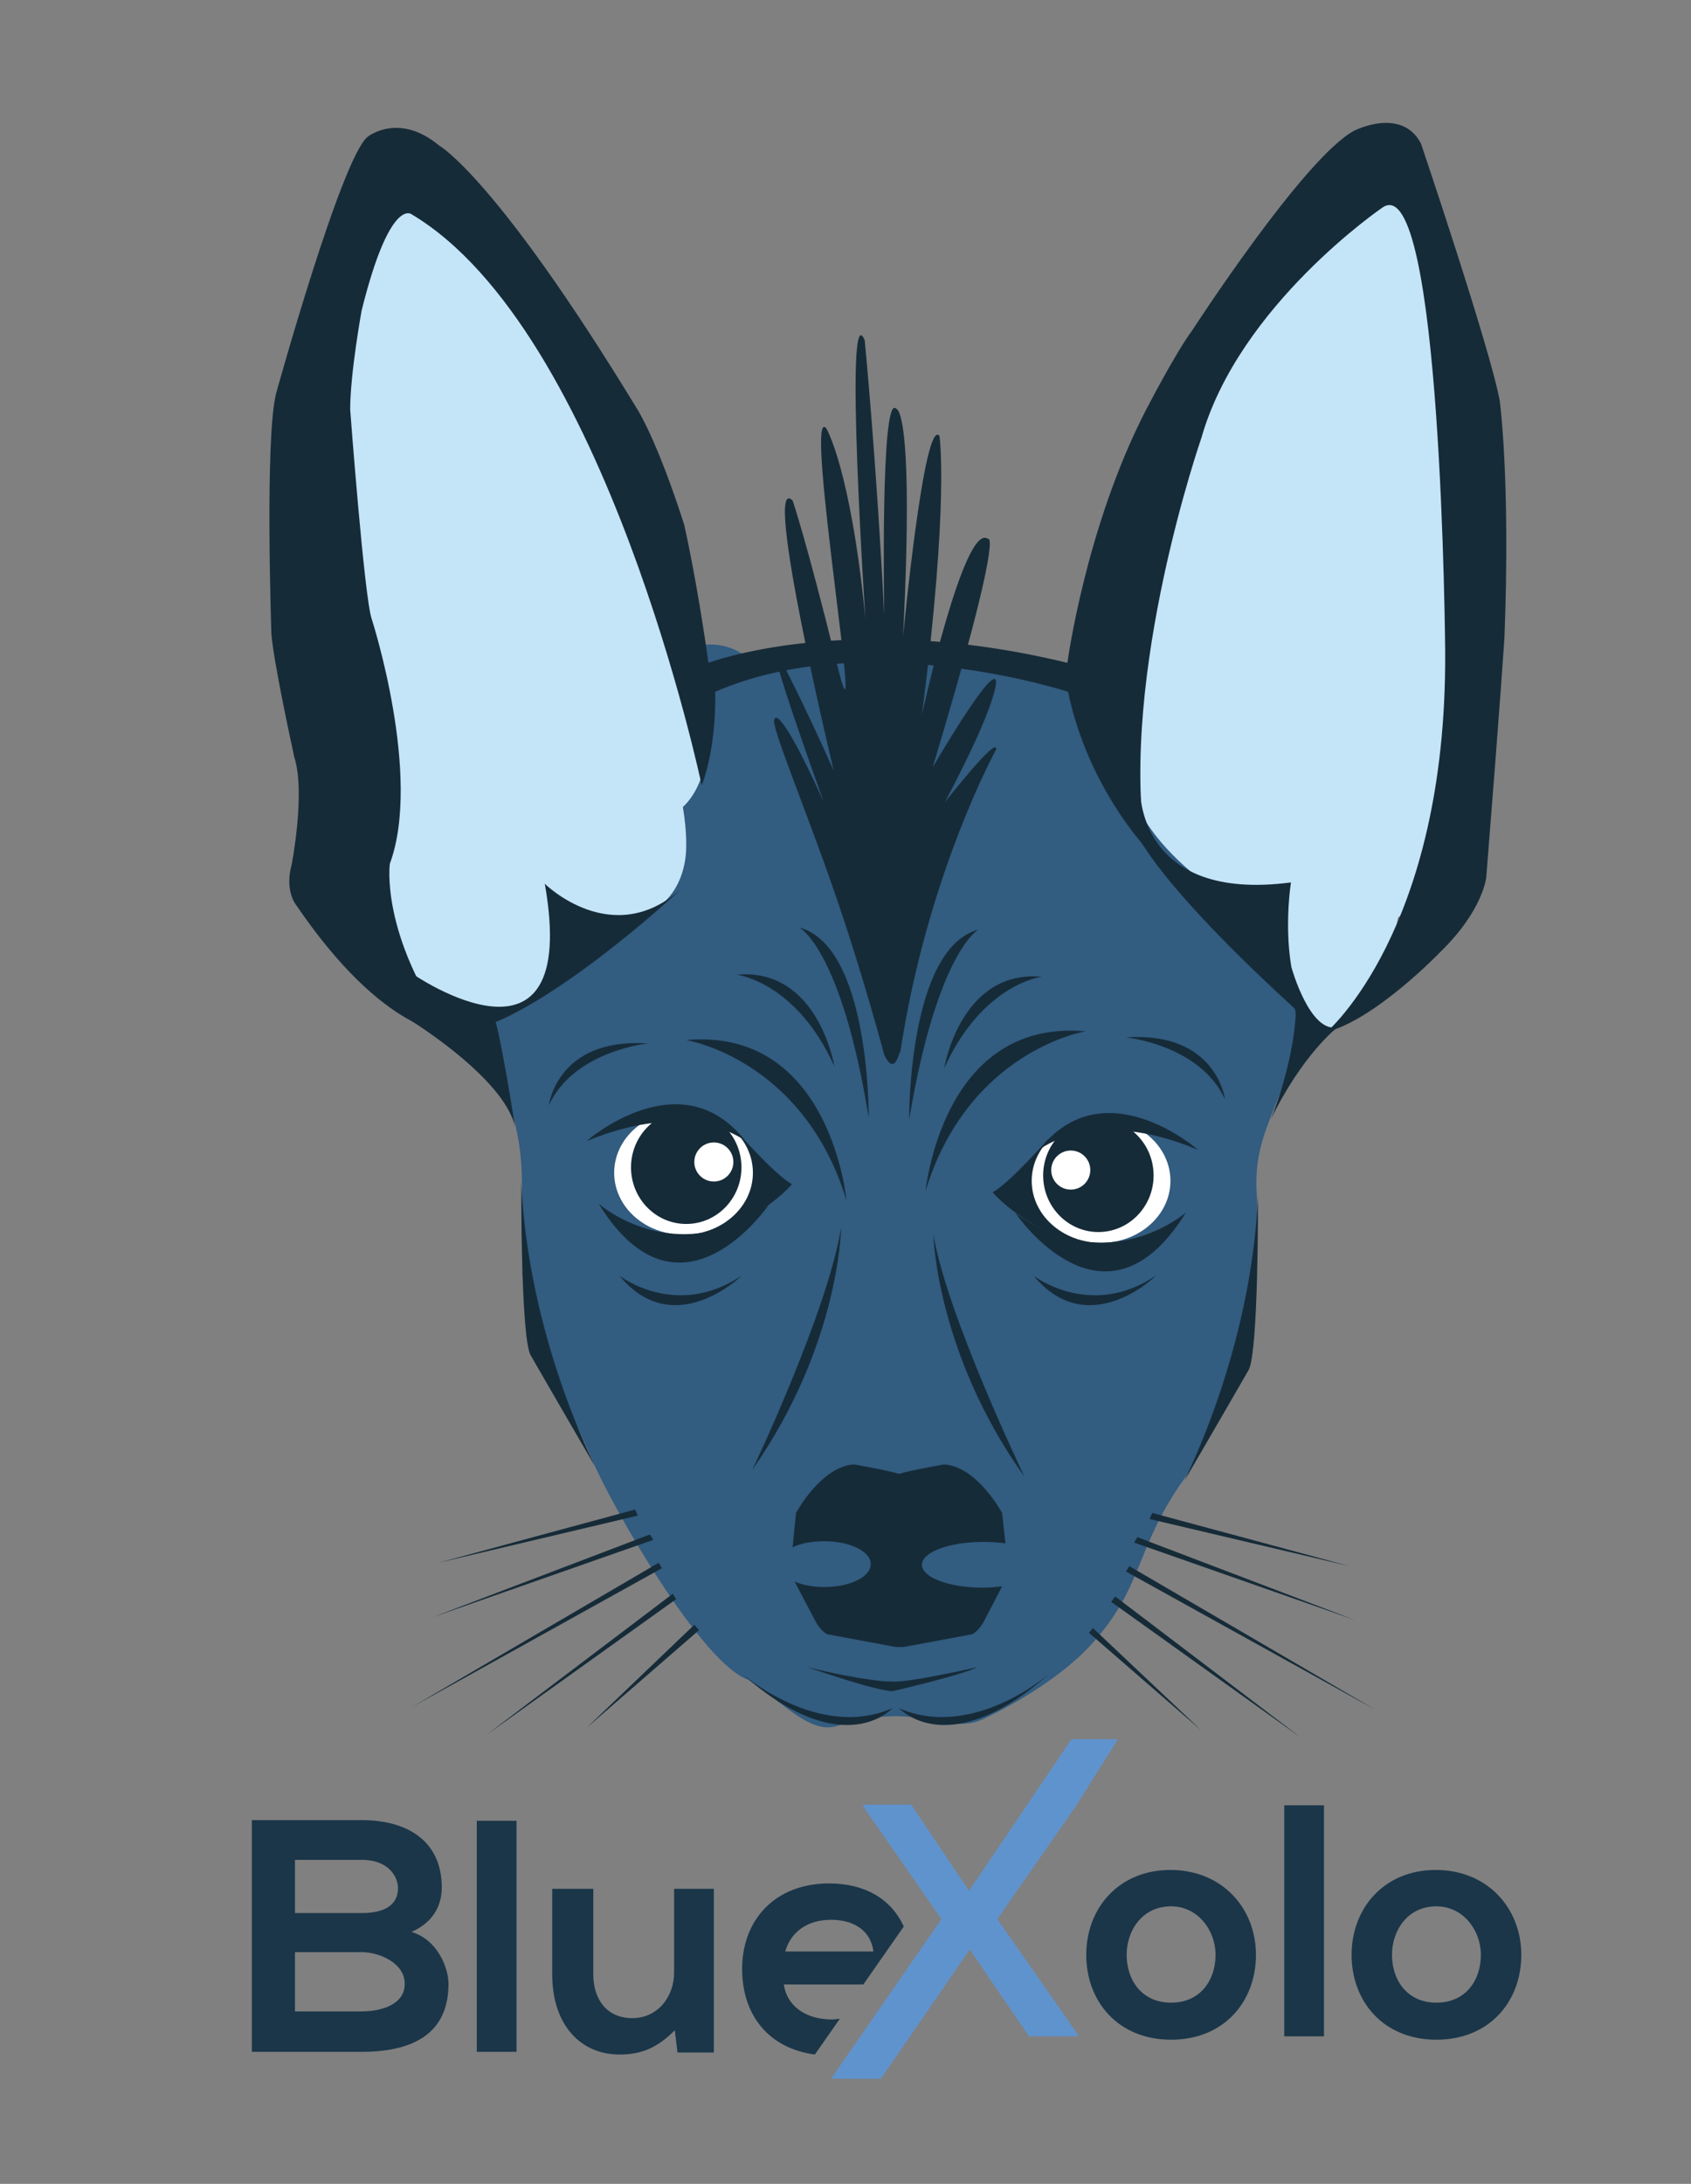 <?xml version="1.0" encoding="utf-8"?>
<!-- Generator: Adobe Illustrator 22.0.0, SVG Export Plug-In . SVG Version: 6.00 Build 0)  -->
<svg version="1.1" id="Layer_1" xmlns="http://www.w3.org/2000/svg" xmlns:xlink="http://www.w3.org/1999/xlink" x="0px" y="0px"
	 viewBox="0 0 251.1 324.2" style="enable-background:new 0 0 251.1 324.2;" xml:space="preserve">
<rect x="0" y="0" width="251.1" height="324.2" fill="#808080" stroke="none"/>
<style type="text/css">
	.st0{fill:#325C80;}
	.st1{fill:#162B38;}
	.st2{fill:#C4E4F8;}
	.st3{fill:#FFFFFF;}
	.st4{fill:#1B3649;}
	.st5{fill:#5F93CE;}
</style>
<g id="XMLID_1333_">
	<path id="XMLID_2425_" class="st0" d="M184.9,141.5c-0.3-1.2-0.6-2.4-0.9-3.5c-2-6.1-6-11-9.2-16.5c-5.9-10.1-10.9-20.3-23.1-23.8
		c-6.4-1.8-13.5-1.9-20-1.9c-6.3-0.1-12.9,0-19.2,1.3c-0.6,0.1-1.2,0.3-1.7,0.4c-4.4-3.6-12.8-1.9-12.3,5.4c0,0.8,0.1,1.5,0.1,2.3
		c-3.8,4.5-5.7,10.5-3.9,17c0.5,1.7,1.5,3.1,2.8,4c-0.7,3-1.8,5.9-3.3,8.6c-2.2,3.8-5.2,7.3-9.2,9.3c-5,2.5-10.9,0.4-11.7,6.5
		c-1.1,7.7,4.2,13.2,4.2,24.8c0,1.2,0.2,11.1,0.6,12.3c-1.6,1.6,0.9,3.9,1.4,6.8c3.4,17.1,1.2,5.2,8.5,22.4
		c3,6.9,16.2,30.2,23.2,32.5c6.1,4.3,9.4,8,13.2,6.8c12-3.8,16.4,1.5,21.6-1c5.3-2.5,11.6-6.4,15.6-10.6c8.3-8.8,6.8-14.6,14.2-25
		c3.5-4.9,7.4-14.5,8.8-20.4c1.4-5.7,2.4-16.4,2-22.2c-0.5-9,3.8-12.3,5.7-22.7c0.3-0.3,0.6-0.5,0.9-0.8
		C200,147.5,191.9,138.7,184.9,141.5z"/>
	<path id="XMLID_2424_" class="st1" d="M54.3,136.8"/>
	<g id="XMLID_2421_">
		<path id="XMLID_2423_" class="st2" d="M103.3,105.4c-0.1-0.3-0.2-0.5-0.3-0.7c-0.2-3.2,0.5-6.5,0.7-9.7c0.2-4.8-3.5-7.3-7.3-7.3
			c-0.1-0.4-0.3-0.8-0.5-1.2c0.4-0.9,0.7-1.8,0.9-2.7c2-8.6-3-18.2-7.3-25.2c-3.2-5.2-9-13.9-15.9-15.6c-0.3-1.2-0.6-2.4-0.8-3.6
			c-0.6-3.4-4.2-5.5-7.5-5.5c0-0.5,0.1-0.9,0.1-1.4c0.8-9.6-14.2-9.6-15,0c-1.4,18.2-2.1,36.6-1.9,54.9c0.1,9.2,0.4,18.3,0.9,27.4
			c0.4,7.4,0,16.5,4.2,22.9c5.3,8.1,21.6,20.7,28.3,6c1.4-3,1.8-6.8,2-10.1c1.9,1,3.9,1.8,5.9,2.3c7.4,1.8,12.2-3.6,12.1-10.6
			c0-1.8-0.2-3.7-0.5-5.5c1.1-1,2-2.4,2.7-4.3c0.8-2.2,0.8-4.8,0.2-7.1C104.2,107.3,103.7,106.3,103.3,105.4z"/>
		<path id="XMLID_2422_" class="st2" d="M217,86.9c-0.2-16.6-1.7-33.2-4.1-49.6c-0.4-2.6-1.1-6.7-3.5-7.5
			c-2.2-5.3-11.5-5.5-14.5,1.1c-3.7,8.1-10.6,14-14.1,22.2c-2.8,6.6-4.3,13.8-5.7,20.9c-3.1,0.5-5.8,2.9-5.7,7.1
			c0,1.9,0.1,3.8,0.3,5.6c0.2,3.7,0.4,7.3,0.7,11c-0.1,0.3-0.1,0.7-0.2,1c-1,4.8-3,10.3-2.8,15.2c0.2,6.4,5.4,12.3,10.4,16.3
			c0.6,0.9,1.3,1.8,2.1,2.7c1.7,1.9,3.8,3.6,6,4.8c1.1,0.5,2.2,1,3.3,1.4c-0.1,0.5-0.1,0.9-0.1,1.4c0.1,3.2,1.6,5.5,3.6,7.8
			c3.9,4.4,1.7,9.5,12.5-3.3c2-2.3,1.7-5.9,2.4-8.8c2-1.4,3.5-3.6,3.2-6.1c-0.4-3.1,1.4-5.4,2.7-8.2c1.7-3.7,2.5-7.3,2.9-11.3
			C217.3,102.8,217.1,94.8,217,86.9z"/>
	</g>
	<path id="XMLID_2420_" class="st1" d="M66.9,153.4c0,0-9.7,0.5-23.1-19.3c0,0-1.5-2.1-0.5-5.7c0,0,2.1-10.7,0.4-16
		c0,0-3.1-14.1-3.4-18.3c0,0-1-29,0.7-35.7c0,0,9.7-35,13.6-38.1c0,0,4.6-3.7,10.6,1.3c0,0,8.4,4.6,29.4,39.1c0,0,2.9,4.4,7,17.2
		c0,0,1.9,8.3,3.6,20.5c0,0,20.8-7.9,53.3,0c0,0,2.7-20.2,11.7-37.6c0,0,4.4-8.5,6.8-11.7c0,0,16.7-25.8,24.1-29.7
		c0,0,7-3.6,9.9,1.9c0,0,10.3,30.5,11.7,38.2c0,0,1.6,11.7,0.7,35.1c0,0-0.6,9.4-2.7,35.6c0,0-0.4,4.9-6.9,11.2
		c0,0-9.5,9.9-16.8,11.8c0,0,17.8-15.1,17.6-56.3c0,0-0.5-72.1-9.3-66.1c0,0-21.3,14.5-26.9,34.2c0,0-12.2,35.1-8.3,60.8
		c0,0-8.6-9.1-11.5-23.1c0,0-29.9-9.8-52.4,0c0,0,0.3,7.8-2,13.9c0,0-14.2-67.6-43.1-84.8c0,0-3.2-2.6-7.4,14.3
		c0,0-1.7,9.3-1.7,14.7c0,0,2.1,28,3.2,31.1c0,0,7.5,23.2,2.7,36.3C57.9,127.9,56.3,138.7,66.9,153.4z"/>
	<path id="XMLID_2419_" class="st1" d="M61.3,144.6c0,0,25,17.3,19.6-13.4c0,0,10,9.9,20.2,0.8C101.1,132.1,60.3,170,61.3,144.6z"/>
	<path id="XMLID_2418_" class="st1" d="M169.3,117.2c0,0-0.5,16.8,22.4,13.8c0,0-2.3,14.1,3.7,21.5
		C195.4,152.6,158.9,120.7,169.3,117.2z"/>
	<path id="XMLID_2417_" class="st1" d="M61,151.5c0,0,14.8,9.1,15.6,16.5c0,0-2.5-16.1-3.4-17.4L61,151.5z"/>
	<path id="XMLID_2416_" class="st1" d="M198.6,152.5c0,0-5.2,4-9.9,13.7c0,0,3.3-8,3.7-15.5c0.1-2.5-3.5-3.8-0.6-7
		C191.8,143.7,194.5,153.4,198.6,152.5z"/>
	<path id="XMLID_2415_" class="st1" d="M77.4,175.4c0,0-0.1,23.2,1.4,25.8c0,0,7.1,12.3,9.5,16.4C88.4,217.6,78.4,198.5,77.4,175.4z
		"/>
	<path id="XMLID_2414_" class="st1" d="M186.8,177.6c0,0,0.1,23.2-1.4,25.8c0,0-7.1,12.3-9.5,16.4
		C175.8,219.8,185.8,200.7,186.8,177.6z"/>
	<g id="XMLID_2408_">
		<polygon id="XMLID_2413_" class="st1" points="94.3,224.1 65.1,232 94.7,225 		"/>
		<polygon id="XMLID_2412_" class="st1" points="103.1,241.2 87.1,256.5 103.8,242 		"/>
		<polygon id="XMLID_2411_" class="st1" points="96.5,227.8 64.2,240.1 97,228.6 		"/>
		<polygon id="XMLID_2410_" class="st1" points="99.9,236.6 72.3,257.5 100.4,237.4 		"/>
		<polygon id="XMLID_2409_" class="st1" points="97.8,232 61.2,253.4 98.3,232.8 		"/>
	</g>
	<g id="XMLID_2400_">
		<polygon id="XMLID_2407_" class="st1" points="171.1,224.6 200.4,232.5 170.7,225.5 		"/>
		<polygon id="XMLID_2406_" class="st1" points="162.3,241.7 178.4,256.9 161.7,242.4 		"/>
		<polygon id="XMLID_2404_" class="st1" points="168.9,228.2 201.2,240.5 168.4,229 		"/>
		<polygon id="XMLID_2402_" class="st1" points="165.6,237 193.1,257.9 165,237.8 		"/>
		<polygon id="XMLID_2401_" class="st1" points="167.7,232.5 204.2,253.8 167.2,233.3 		"/>
	</g>
	<path id="XMLID_2399_" class="st1" d="M131.3,156.6c0,0-3.1-11.8-7.4-24.2c-4.2-12.2-9.6-25-8.9-25.6c0,0,0.4-3,7.3,12.2
		c0,0-9.2-25.4-6.8-21.9c0,0,3.3,6.1,8.3,17.3c0,0-10.7-44.6-6.1-40.1c0,0,2,5.8,6.5,24c0,0.1,0.1,0.3,0.1,0.4
		c4.6,18.4-5.1-39.3-1.6-35.1c0,0,3.6,5.9,5.8,28.2c0,0-3.2-48.5-0.1-41.3c0,0,1.7,17.2,2.9,40.8c0,0-0.6-33.3,1.8-30.6
		c0,0,2.7-0.2,1,33.8c0,0,3.1-32.6,5.4-29.8c0,0,1.5,9.5-2.6,41.4c0,0,6.3-28.7,9.8-26.1c0,0,2.6-2-8.2,33.9c0,0,9.2-15.8,9.4-12.7
		c0,0,0.4,2.8-7.6,17.9c0,0,8-10.2,7.6-7.8c0,0-10.2,18.5-14.2,44.8C133.5,156.1,132.9,159.9,131.3,156.6z"/>
	<path id="XMLID_2398_" class="st1" d="M119.9,247.5c0,0,11.5,4,12.9,3.5c0,0,10.3-2.4,12.3-3.5c0,0-10.9,2.5-12.9,2.1
		C132.2,249.7,128.1,249.5,119.9,247.5z"/>
	<path id="XMLID_2397_" class="st1" d="M146,235.7c-5,0-9.1-1.5-9.1-3.4c0-1.9,4.1-3.4,9.1-3.4c1.2,0,2.3,0.1,3.3,0.2l-0.5-4.5
		c0,0-3.7-6.9-8.6-7.2c0,0-4.7,0.8-6.7,1.4c-2-0.6-6.7-1.4-6.7-1.4c-4.9,0.3-8.6,7.2-8.6,7.2l-0.5,5.1c1.2-0.6,2.9-0.9,4.7-0.9
		c3.8,0,6.9,1.5,6.9,3.4s-3.1,3.4-6.9,3.4c-1.7,0-3.2-0.3-4.4-0.8l3,5.7c0.8,1.6,1.8,2.1,1.8,2.1l10.2,1.9c0.2,0,0.4,0,0.6,0h0
		c0.3,0,0.5,0,0.6,0l10.2-1.9c0,0,1-0.5,1.8-2.1l2.6-5C147.9,235.6,147,235.7,146,235.7z"/>
	<path id="XMLID_2396_" class="st1" d="M101.9,154.4c0,0,17.4,2.8,23.8,23.8C125.7,178.3,123.4,152.5,101.9,154.4z"/>
	<path id="XMLID_2395_" class="st1" d="M161.2,153.1c0,0-17.4,2.8-23.8,23.8C137.5,177,139.7,151.2,161.2,153.1z"/>
	<path id="XMLID_2394_" class="st1" d="M124.9,182.2c0,0-0.2,17.5-13.2,36C111.8,218.1,123,194.4,124.9,182.2z"/>
	<path id="XMLID_2393_" class="st1" d="M138.6,183.3c0,0,0.4,17.5,13.5,35.9C152.1,219.1,140.7,195.5,138.6,183.3z"/>
	<g id="XMLID_2323_">
		<path id="XMLID_2392_" class="st1" d="M109,167.5c0,0,5.9,6.8,8.6,8.3c0,0-5.6,6.7-16.6,8.5C101.1,184.3,112,169.8,109,167.5z"/>
		<g id="XMLID_2335_">
			<ellipse id="XMLID_2391_" class="st3" cx="101.5" cy="174.1" rx="10.3" ry="9.2"/>
			<path id="XMLID_2384_" class="st1" d="M87.1,169.4c0,0,14-12.3,23.6,0C110.7,169.4,102.8,162.9,87.1,169.4z"/>
			<path id="XMLID_2365_" class="st1" d="M114.2,178.8c0,0-13.2,19.5-25.3-0.1C88.9,178.7,100.3,188.8,114.2,178.8z"/>
			<ellipse id="XMLID_2360_" class="st1" cx="101.9" cy="173.3" rx="8.2" ry="8.4"/>
			<circle id="XMLID_2348_" class="st3" cx="106" cy="172.5" r="2.9"/>
		</g>
	</g>
	<g id="XMLID_2314_">
		<path id="XMLID_2322_" class="st1" d="M156,168.7c0,0-5.9,6.8-8.6,8.3c0,0,5.6,6.7,16.6,8.5C163.9,185.6,153,171.1,156,168.7z"/>
		<g id="XMLID_2315_">
			<ellipse id="XMLID_2321_" class="st3" cx="163.5" cy="175.3" rx="10.3" ry="9.2"/>
			<path id="XMLID_2320_" class="st1" d="M177.9,170.7c0,0-14-12.3-23.6,0C154.3,170.7,162.2,164.1,177.9,170.7z"/>
			<path id="XMLID_2319_" class="st1" d="M150.8,180.1c0,0,13.2,19.5,25.3-0.1C176.1,180,164.7,190,150.8,180.1z"/>
			<ellipse id="XMLID_2317_" class="st1" cx="163.1" cy="174.5" rx="8.2" ry="8.4"/>
			<circle id="XMLID_2316_" class="st3" cx="159" cy="173.7" r="2.9"/>
		</g>
	</g>
	<path id="XMLID_2308_" class="st1" d="M135,166.2c0,0-0.2-25.4,10.3-28.2C145.4,137.9,139.2,141.1,135,166.2z"/>
	<path id="XMLID_2304_" class="st1" d="M140.2,158.6c0,0,2.4-14.7,14.5-13.6C154.7,145,145.9,146,140.2,158.6z"/>
	<path id="XMLID_2303_" class="st1" d="M129,165.9c0,0,0.2-25.4-10.3-28.2C118.7,137.7,124.9,140.8,129,165.9z"/>
	<path id="XMLID_1387_" class="st1" d="M123.9,158.3c0,0-2.4-14.7-14.5-13.6C109.4,144.7,118.2,145.7,123.9,158.3z"/>
	<path id="XMLID_1386_" class="st1" d="M96.2,154.9c0,0-11,1.1-14.7,9.2C81.5,164.1,82.7,154,96.2,154.9z"/>
	<path id="XMLID_1385_" class="st1" d="M167.2,154c0,0,11,1.1,14.7,9.2C181.9,163.2,180.7,153.1,167.2,154z"/>
	<path id="XMLID_1384_" class="st1" d="M92,189.4c0,0,8.4,6.5,18.1,0C110.1,189.4,100.1,199.2,92,189.4z"/>
	<path id="XMLID_1383_" class="st1" d="M153.5,189.4c0,0,8.4,6.5,18.1,0C171.7,189.4,161.6,199.2,153.5,189.4z"/>
	<g id="XMLID_1359_">
		<path id="XMLID_1379_" class="st4" d="M65.6,280.2c0,2.7-1.3,5.2-4.5,6.6c4,1.2,5.5,5.5,5.5,7.7c0,7.7-5.7,10.1-12.9,10.1
			c-5.5,0-10.9,0-16.3,0v-34.4c5.4,0,10.9,0,16.3,0C60.5,270.2,65.6,273.3,65.6,280.2z M43.8,284h9.9c4.1,0,5.4-1.7,5.4-3.7
			c0-1.6-1.3-4.2-5.4-4.2h-9.9V284z M43.8,298.6h9.9c2.7,0,6.4-0.9,6.4-4.1c0-3.1-3.8-4.7-6.4-4.7h-9.9V298.6z"/>
		<path id="XMLID_1377_" class="st4" d="M76.7,270.3v34.3h-5.9v-34.3H76.7z"/>
		<path id="XMLID_1375_" class="st4" d="M88.1,280.4v12.7c0,3.7,2,6.5,5.8,6.5c3.7,0,6.2-3.1,6.2-6.8v-12.4h5.9v24.3h-5.4l-0.4-3.3
			c-2.5,2.5-4.8,3.6-8.2,3.6c-5.8,0-10-4.4-10-11.9v-12.7H88.1z"/>
		<path id="XMLID_1373_" class="st5" d="M159.1,258.2h6.9l-6.3,10l-11.6,16.7l12,17.2v0.2h-7.3l-8.8-12.9l-13.2,19.2h-7.4l4.5-6.5
			l11.9-17.2l-11.6-16.7v-0.3h7.1l8.6,12.8L159.1,258.2z"/>
		<g id="XMLID_1369_">
			<path id="XMLID_1370_" class="st4" d="M124.7,299.7c-0.4,0-0.7,0.1-1.1,0.1c-4.2,0-6.8-2.2-7.2-5.2h11.8l6-8.6
				c-1.9-4.2-5.9-6.4-11.1-6.4c-7.9,0-12.9,5.3-12.9,12.7c0,6.9,4,11.8,10.8,12.7L124.7,299.7z M116.6,289.7
				c0.9-3.1,3.5-4.7,6.8-4.7c3.4,0,5.9,1.6,6.3,4.7H116.6z"/>
		</g>
		<path id="XMLID_1366_" class="st4" d="M186.5,290.2c0,7-4.8,12.6-12.6,12.6c-7.9,0-12.6-5.7-12.6-12.6c0-6.9,4.8-12.6,12.5-12.6
			S186.5,283.3,186.5,290.2z M167.3,290.2c0,3.7,2.2,7.1,6.6,7.1s6.6-3.4,6.6-7.1c0-3.6-2.6-7.2-6.6-7.2
			C169.6,283,167.3,286.6,167.3,290.2z"/>
		<path id="XMLID_1364_" class="st4" d="M196.6,268v34.3h-5.9V268H196.6z"/>
		<path id="XMLID_1361_" class="st4" d="M225.9,290.2c0,7-4.8,12.6-12.6,12.6c-7.9,0-12.6-5.7-12.6-12.6c0-6.9,4.8-12.6,12.5-12.6
			S225.9,283.3,225.9,290.2z M206.7,290.2c0,3.7,2.2,7.1,6.6,7.1s6.6-3.4,6.6-7.1c0-3.6-2.6-7.2-6.6-7.2
			C209,283,206.7,286.6,206.7,290.2z"/>
		<line id="XMLID_1360_" class="st4" x1="134.3" y1="286" x2="128.3" y2="294.7"/>
	</g>
	<path id="XMLID_1358_" class="st1" d="M110.1,248.4c0,0,11.3,10,22.4,5.2C132.5,253.6,125.2,261.8,110.1,248.4z"/>
	<path id="XMLID_1357_" class="st1" d="M155.9,248.4c0,0-11.3,10-22.4,5.2C133.6,253.6,140.8,261.8,155.9,248.4z"/>
</g>
</svg>
